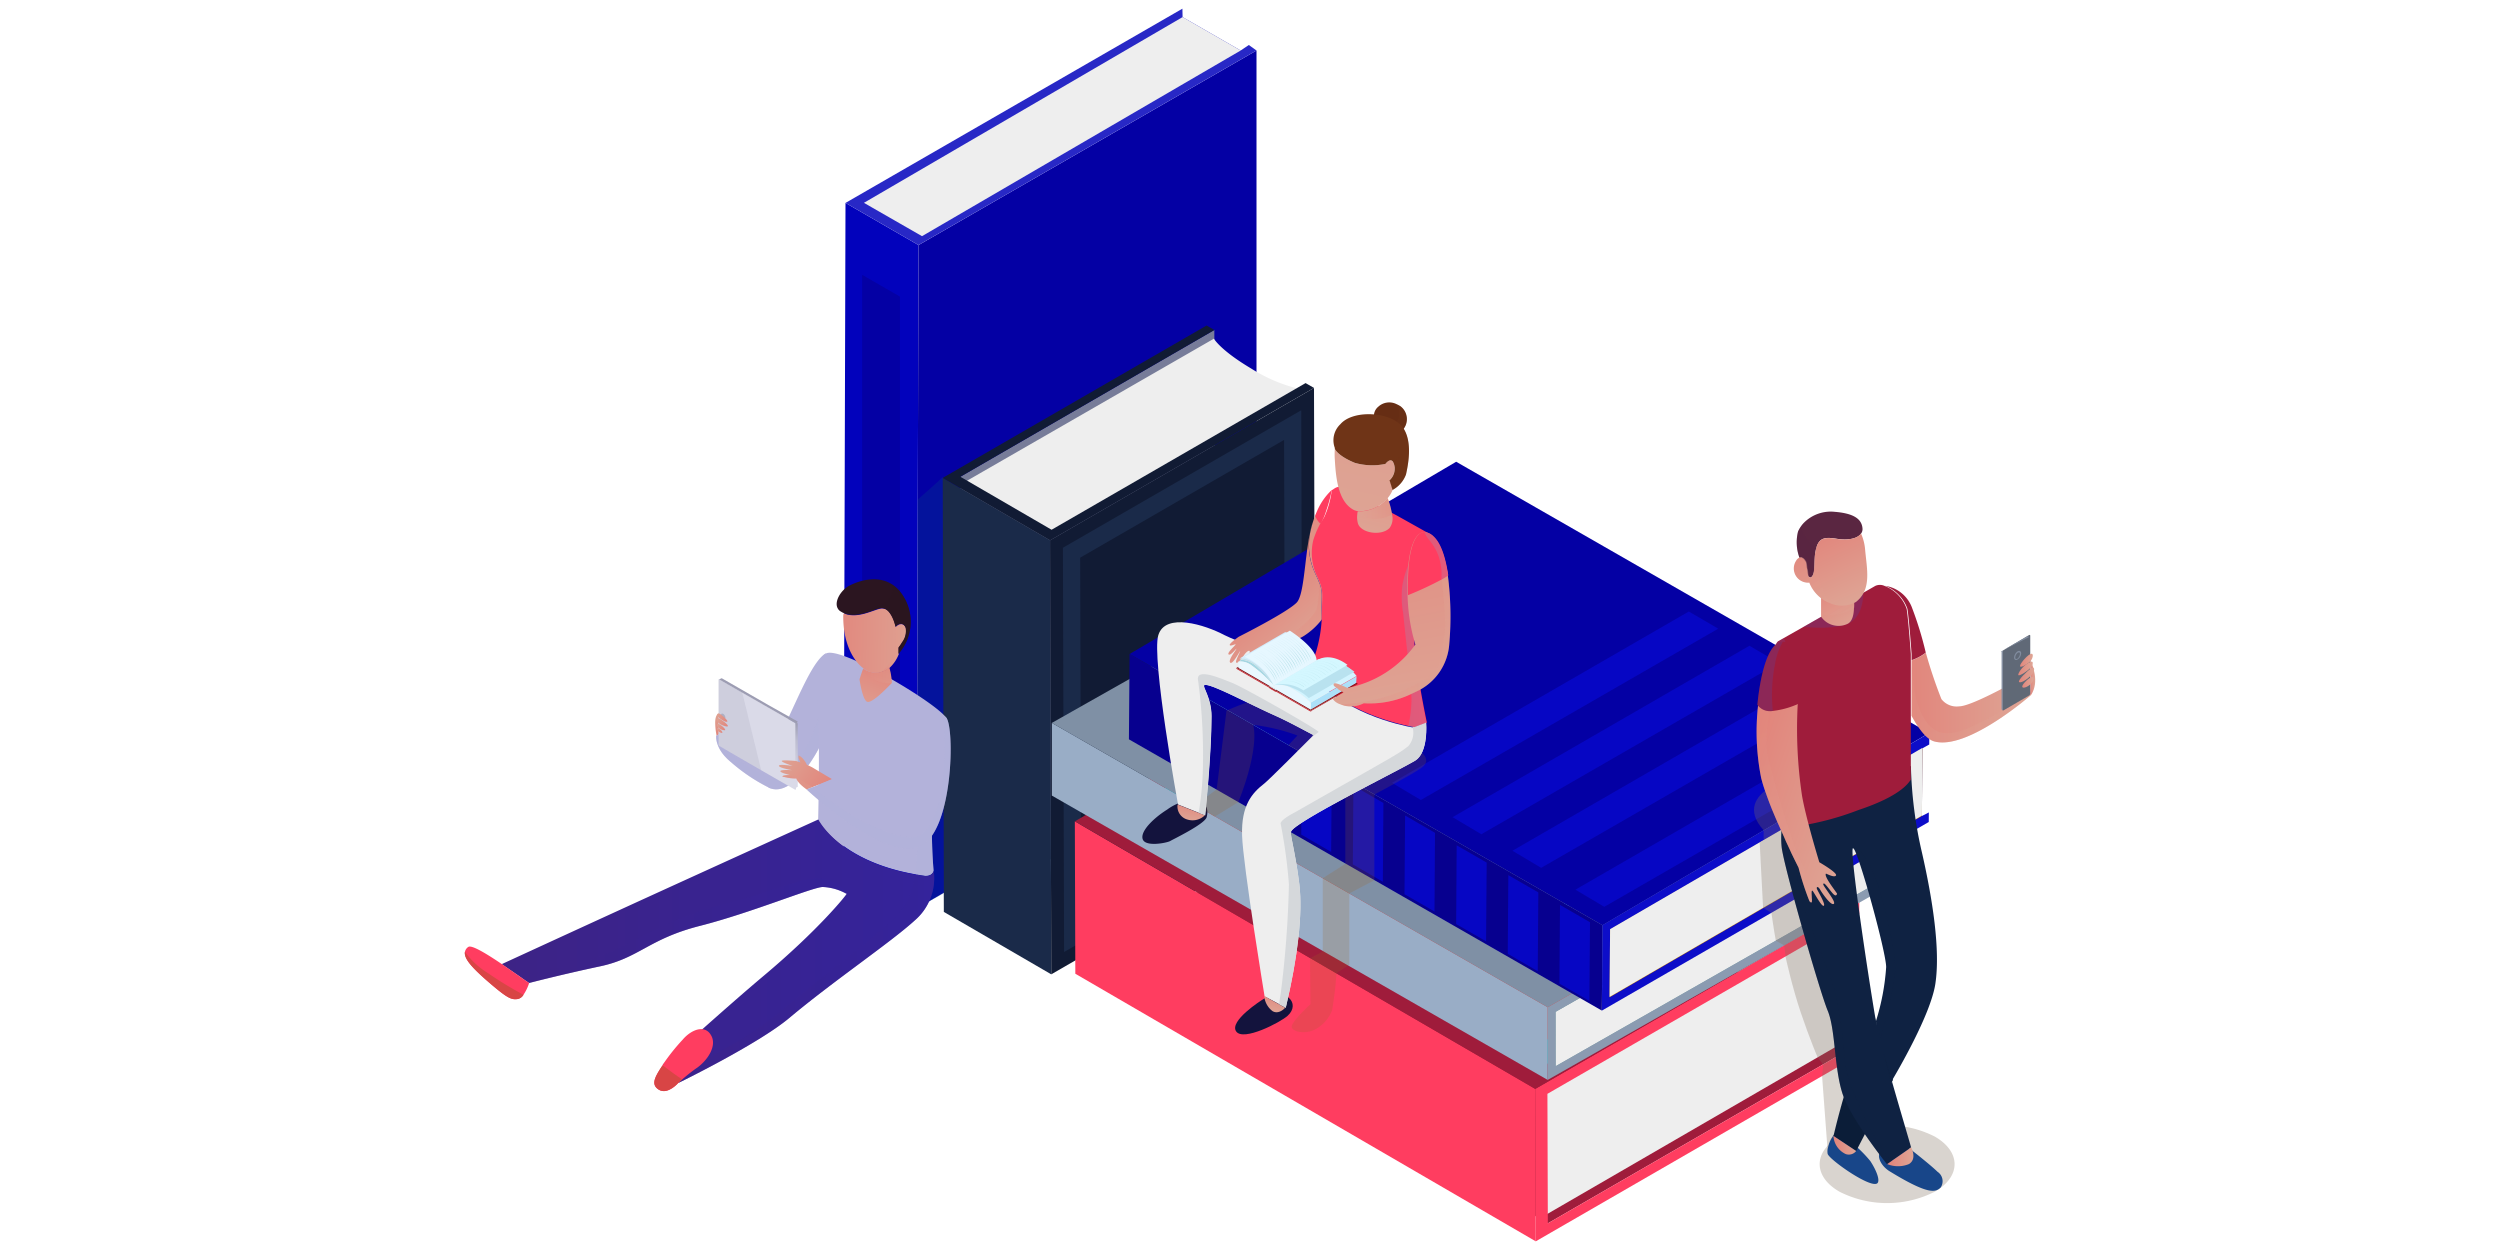 <svg xmlns="http://www.w3.org/2000/svg" xmlns:xlink="http://www.w3.org/1999/xlink" viewBox="0 0 300 150"><defs><style>.cls-1{isolation:isolate;}.cls-2{fill:#0202bc;}.cls-3{fill:#0400a4;}.cls-4{fill:#2828c6;}.cls-5{fill:#eee;}.cls-6{fill:#777c99;}.cls-7{fill:#1a2a49;}.cls-8{fill:#111b34;}.cls-9{fill:#7f7060;}.cls-104,.cls-9{opacity:0.3;}.cls-100,.cls-102,.cls-104,.cls-105,.cls-106,.cls-28,.cls-29,.cls-30,.cls-32,.cls-49,.cls-50,.cls-51,.cls-54,.cls-56,.cls-58,.cls-62,.cls-65,.cls-67,.cls-68,.cls-70,.cls-73,.cls-80,.cls-81,.cls-83,.cls-84,.cls-87,.cls-9,.cls-91,.cls-92,.cls-98{mix-blend-mode:multiply;}.cls-10{fill:#184689;}.cls-11{fill:#9f1c3b;}.cls-12{fill:#ff3d60;}.cls-13{fill:#0caaba;}.cls-14{fill:#d63c3c;}.cls-15{fill:#99adc6;}.cls-16{fill:#7f90a5;}.cls-17{fill:#8b9bb1;}.cls-18{fill:#114c63;}.cls-19{fill:#77d6e5;}.cls-20{fill:#07008f;}.cls-21{fill:#0d0dc9;}.cls-22{fill:#bc7800;}.cls-23{fill:#0606c4;}.cls-24{fill:#13133d;}.cls-25{fill:url(#linear-gradient);}.cls-26{fill:url(#linear-gradient-2);}.cls-27{fill:url(#linear-gradient-3);}.cls-28{opacity:0.5;}.cls-29{fill:#9b6524;}.cls-105,.cls-106,.cls-29,.cls-87,.cls-91{opacity:0.4;}.cls-30,.cls-51,.cls-84{opacity:0.2;}.cls-30{fill:url(#linear-gradient-4);}.cls-31{fill:url(#linear-gradient-5);}.cls-100,.cls-102,.cls-32,.cls-50,.cls-56,.cls-58,.cls-65,.cls-67,.cls-68,.cls-81,.cls-83,.cls-98{opacity:0.28;}.cls-32{fill:url(#linear-gradient-6);}.cls-33{fill:#ace0f9;}.cls-34{fill:#d2f4ff;}.cls-35{fill:#e6f7ff;}.cls-36{fill:#b9e2ef;}.cls-37{fill:#d4edfc;}.cls-38{fill:#d4f7ff;}.cls-39{fill:#a3d6e2;}.cls-40{fill:#e9f8ff;}.cls-41{fill:#c3e1ea;}.cls-42{fill:#7c1419;}.cls-43{fill:#b31d24;}.cls-44{fill:#c82029;}.cls-45{fill:#a8dae2;}.cls-46{fill:url(#linear-gradient-7);}.cls-47{fill:url(#linear-gradient-8);}.cls-48{fill:url(#linear-gradient-9);}.cls-49{fill:#d5d8db;}.cls-50{fill:url(#linear-gradient-10);}.cls-51{fill:url(#linear-gradient-11);}.cls-52{fill:url(#linear-gradient-12);}.cls-53{fill:#662d14;}.cls-54,.cls-57,.cls-58{fill:#6f3417;}.cls-54{opacity:0.27;}.cls-55{fill:url(#linear-gradient-13);}.cls-56{fill:url(#linear-gradient-14);}.cls-59{fill:#0b1d38;}.cls-60{fill:url(#linear-gradient-15);}.cls-61,.cls-70{fill:#0f2242;}.cls-62{fill:#735ab6;opacity:0.21;}.cls-63{fill:url(#linear-gradient-16);}.cls-64{fill:url(#linear-gradient-17);}.cls-65{fill:#5a479e;}.cls-66{fill:url(#linear-gradient-18);}.cls-67{fill:url(#linear-gradient-19);}.cls-68{fill:url(#linear-gradient-20);}.cls-69{fill:url(#linear-gradient-21);}.cls-70{opacity:0.22;}.cls-71,.cls-73{fill:#606977;}.cls-72{fill:#818c9f;}.cls-73,.cls-92{opacity:0.1;}.cls-74{fill:url(#linear-gradient-22);}.cls-75{fill:url(#linear-gradient-23);}.cls-76{fill:url(#linear-gradient-24);}.cls-77{fill:url(#linear-gradient-25);}.cls-78,.cls-80{fill:#5a2641;}.cls-79{fill:url(#linear-gradient-26);}.cls-80{opacity:0.25;}.cls-81{fill:url(#linear-gradient-27);}.cls-82{fill:url(#linear-gradient-28);}.cls-83{fill:url(#linear-gradient-29);}.cls-84{fill:#08637f;}.cls-85{fill:url(#linear-gradient-30);}.cls-86,.cls-87{fill:#b3b2da;}.cls-88{fill:url(#linear-gradient-31);}.cls-89{fill:#dadae8;}.cls-90{fill:url(#linear-gradient-32);}.cls-91{fill:#84849b;}.cls-92{fill:#61617a;}.cls-93{fill:url(#linear-gradient-33);}.cls-94{fill:url(#linear-gradient-34);}.cls-95{fill:url(#linear-gradient-35);}.cls-96{fill:url(#linear-gradient-36);}.cls-97{fill:url(#linear-gradient-37);}.cls-98{fill:url(#linear-gradient-38);}.cls-99{fill:url(#linear-gradient-39);}.cls-100{fill:url(#linear-gradient-40);}.cls-101{fill:url(#linear-gradient-41);}.cls-102{fill:url(#linear-gradient-42);}.cls-103,.cls-104{fill:#2b1520;}.cls-105{fill:url(#linear-gradient-43);}.cls-106{fill:url(#linear-gradient-44);}.cls-107{fill:#d84545;}</style><linearGradient id="linear-gradient" x1="12.22" y1="80.53" x2="17.59" y2="52.55" gradientTransform="translate(142)" gradientUnits="userSpaceOnUse"><stop offset="0.01" stop-color="#dea595"/><stop offset="0.99" stop-color="#e2837a"/></linearGradient><linearGradient id="linear-gradient-2" x1="26.93" y1="89.16" x2="14.08" y2="60.62" gradientTransform="translate(142)" gradientUnits="userSpaceOnUse"><stop offset="0.01" stop-color="#55cbe6"/><stop offset="0.99" stop-color="#78cbe6"/></linearGradient><linearGradient id="linear-gradient-3" x1="14.17" y1="80.89" x2="19.53" y2="52.93" xlink:href="#linear-gradient"/><linearGradient id="linear-gradient-4" x1="26.2" y1="77.15" x2="30.26" y2="77.15" xlink:href="#linear-gradient-2"/><linearGradient id="linear-gradient-5" x1="190.49" y1="77.49" x2="196.95" y2="70.15" gradientTransform="matrix(-1, 0, 0, 1, 347.86, 0)" xlink:href="#linear-gradient"/><linearGradient id="linear-gradient-6" x1="8.88" y1="73.71" x2="16.62" y2="73.71" xlink:href="#linear-gradient"/><linearGradient id="linear-gradient-7" x1="10.72" y1="121.6" x2="11.24" y2="118.92" xlink:href="#linear-gradient"/><linearGradient id="linear-gradient-8" x1="0.68" y1="98.59" x2="1.16" y2="96.06" xlink:href="#linear-gradient"/><linearGradient id="linear-gradient-9" x1="179.11" y1="86.28" x2="185.09" y2="55.07" gradientTransform="matrix(-1, 0, 0, 1, 347.86, 0)" xlink:href="#linear-gradient"/><linearGradient id="linear-gradient-10" x1="173.75" y1="76.46" x2="187.04" y2="76.46" gradientTransform="matrix(-1, 0, 0, 1, 347.86, 0)" xlink:href="#linear-gradient"/><linearGradient id="linear-gradient-11" x1="28.95" y1="66.72" x2="31.8" y2="66.72" xlink:href="#linear-gradient-2"/><linearGradient id="linear-gradient-12" x1="19.19" y1="66.76" x2="41.56" y2="-28.47" xlink:href="#linear-gradient"/><linearGradient id="linear-gradient-13" x1="22.34" y1="64.86" x2="26.28" y2="48.12" xlink:href="#linear-gradient"/><linearGradient id="linear-gradient-14" x1="20.89" y1="61.03" x2="25.06" y2="61.03" xlink:href="#linear-gradient"/><linearGradient id="linear-gradient-15" x1="104.12" y1="83.71" x2="119.98" y2="83.71" gradientTransform="matrix(-1, 0, 0, 1, 347.86, 0)" xlink:href="#linear-gradient"/><linearGradient id="linear-gradient-16" x1="118.25" y1="138.83" x2="121.41" y2="138.83" gradientTransform="matrix(-1, 0, 0, 1, 347.86, 0)" xlink:href="#linear-gradient"/><linearGradient id="linear-gradient-17" x1="125.12" y1="137.43" x2="127.84" y2="137.43" gradientTransform="matrix(-1, 0, 0, 1, 347.86, 0)" xlink:href="#linear-gradient"/><linearGradient id="linear-gradient-18" x1="125.77" y1="75.68" x2="129.37" y2="69.81" gradientTransform="matrix(-1, 0, 0, 1, 347.86, 0)" xlink:href="#linear-gradient"/><linearGradient id="linear-gradient-19" x1="126.5" y1="74.33" x2="129.1" y2="70.09" gradientTransform="matrix(-1, 0, 0, 1, 347.86, 0)" xlink:href="#linear-gradient"/><linearGradient id="linear-gradient-20" x1="108.54" y1="89.16" x2="117.46" y2="74.61" gradientTransform="matrix(-1, 0, 0, 1, 347.86, 0)" xlink:href="#linear-gradient"/><linearGradient id="linear-gradient-21" x1="103.64" y1="81.31" x2="104.33" y2="81.31" gradientTransform="matrix(-1, 0, 0, 1, 347.86, 0)" xlink:href="#linear-gradient"/><linearGradient id="linear-gradient-22" x1="103.92" y1="79.23" x2="105.62" y2="79.23" gradientTransform="matrix(-1, 0, 0, 1, 347.86, 0)" xlink:href="#linear-gradient"/><linearGradient id="linear-gradient-23" x1="103.93" y1="80.23" x2="105.85" y2="80.23" gradientTransform="matrix(-1, 0, 0, 1, 347.86, 0)" xlink:href="#linear-gradient"/><linearGradient id="linear-gradient-24" x1="103.76" y1="81" x2="105.78" y2="81" gradientTransform="matrix(-1, 0, 0, 1, 347.86, 0)" xlink:href="#linear-gradient"/><linearGradient id="linear-gradient-25" x1="103.87" y1="81.88" x2="105.32" y2="81.88" gradientTransform="matrix(-1, 0, 0, 1, 347.86, 0)" xlink:href="#linear-gradient"/><linearGradient id="linear-gradient-26" x1="132.31" y1="61.83" x2="135.43" y2="51.9" gradientTransform="matrix(-0.99, 0.13, 0.13, 0.99, 345.4, -5.78)" xlink:href="#linear-gradient"/><linearGradient id="linear-gradient-27" x1="133.74" y1="61.24" x2="138.78" y2="53.02" gradientTransform="matrix(-0.99, 0.13, 0.13, 0.99, 345.4, -5.78)" xlink:href="#linear-gradient"/><linearGradient id="linear-gradient-28" x1="109.48" y1="122.12" x2="125.64" y2="122.12" gradientTransform="matrix(-0.95, -0.31, -0.31, 0.95, 365.39, 16.72)" xlink:href="#linear-gradient"/><linearGradient id="linear-gradient-29" x1="110.3" y1="137.53" x2="129.73" y2="105.85" gradientTransform="matrix(-0.95, -0.31, -0.31, 0.95, 365.39, 16.72)" xlink:href="#linear-gradient"/><linearGradient id="linear-gradient-30" x1="262.51" y1="86.43" x2="261" y2="87.49" gradientTransform="matrix(-1, 0, 0, 1, 347.86, 0)" xlink:href="#linear-gradient"/><linearGradient id="linear-gradient-31" x1="235.79" y1="114.1" x2="287.66" y2="114.1" gradientTransform="matrix(-1, 0, 0, 1, 347.86, 0)" gradientUnits="userSpaceOnUse"><stop offset="0" stop-color="#34239b"/><stop offset="0.99" stop-color="#3d2386"/></linearGradient><linearGradient id="linear-gradient-32" x1="325.12" y1="-51.8" x2="332.3" y2="-51.8" gradientTransform="matrix(0.5, -0.87, -0.87, -0.5, -118.16, 346.79)" gradientUnits="userSpaceOnUse"><stop offset="0" stop-color="#dadae8"/><stop offset="0.54" stop-color="#bdbdd1"/><stop offset="1" stop-color="#84849b"/></linearGradient><linearGradient id="linear-gradient-33" x1="261.97" y1="85.61" x2="260.46" y2="86.66" gradientTransform="matrix(-1, 0, 0, 1, 347.86, 0)" xlink:href="#linear-gradient"/><linearGradient id="linear-gradient-34" x1="262.01" y1="86.19" x2="260.43" y2="87.3" gradientTransform="matrix(-1, 0, 0, 1, 347.86, 0)" xlink:href="#linear-gradient"/><linearGradient id="linear-gradient-35" x1="261.96" y1="86.87" x2="260.77" y2="87.71" gradientTransform="matrix(-1, 0, 0, 1, 347.86, 0)" xlink:href="#linear-gradient"/><linearGradient id="linear-gradient-36" x1="261.93" y1="87.38" x2="261.1" y2="87.96" gradientTransform="matrix(-1, 0, 0, 1, 347.86, 0)" xlink:href="#linear-gradient"/><linearGradient id="linear-gradient-37" x1="254.58" y1="90.77" x2="248.35" y2="95.13" gradientTransform="matrix(-1, 0, 0, 1, 347.86, 0)" xlink:href="#linear-gradient"/><linearGradient id="linear-gradient-38" x1="250.33" y1="93.93" x2="253.94" y2="93.93" gradientTransform="matrix(-1, 0, 0, 1, 347.86, 0)" xlink:href="#linear-gradient"/><linearGradient id="linear-gradient-39" x1="235.63" y1="75.58" x2="247.75" y2="75.58" gradientTransform="matrix(-1, -0.03, -0.03, 1, 348.85, 8.47)" xlink:href="#linear-gradient"/><linearGradient id="linear-gradient-40" x1="238.03" y1="75.71" x2="240.74" y2="75.71" gradientTransform="matrix(-1, -0.03, -0.03, 1, 348.85, 8.47)" xlink:href="#linear-gradient"/><linearGradient id="linear-gradient-41" x1="242.95" y1="85.54" x2="240.68" y2="77.88" gradientTransform="matrix(-1, -0.03, -0.03, 1, 348.85, 8.47)" xlink:href="#linear-gradient"/><linearGradient id="linear-gradient-42" x1="239.47" y1="79.72" x2="243.06" y2="79.72" gradientTransform="matrix(-1, -0.03, -0.03, 1, 348.85, 8.47)" xlink:href="#linear-gradient"/><linearGradient id="linear-gradient-43" x1="235.79" y1="117.2" x2="267.27" y2="117.2" xlink:href="#linear-gradient-31"/><linearGradient id="linear-gradient-44" x1="246.3" y1="111.68" x2="285.3" y2="111.68" xlink:href="#linear-gradient-31"/></defs><title>basic-building</title><g class="cls-1"><g id="Layer_1" data-name="Layer 1"><g class="cls-1"><polygon class="cls-2" points="101.46 24.35 101.23 103.96 110 109.02 110.22 29.41 101.46 24.35"/><polygon class="cls-3" points="110 109.02 150.78 85.39 150.78 6.06 110.22 29.41 110 109.02"/><polygon class="cls-4" points="110.22 29.41 150.78 6.06 149.86 5.4 148.88 6.06 141.91 2.05 141.89 1.04 101.46 24.35 110.22 29.41"/><polygon class="cls-5" points="103.67 24.34 110.64 28.34 148.88 6.06 141.91 2.05 103.67 24.34"/></g><polygon class="cls-3" points="103.46 100.74 107.99 103.35 107.99 35.59 103.46 32.98 103.46 100.74"/><polygon class="cls-6" points="115.24 57.21 115.38 109.28 145.88 91.68 145.72 39.6 115.24 57.21"/><polygon class="cls-7" points="113.12 57.35 113.26 109.43 126.15 116.92 126.01 64.84 113.12 57.35"/><g class="cls-1"><path class="cls-5" d="M145.67,40.64l-29.72,17.1,10.47,6.08,29.7-17.1a19.12,19.12,0,0,1-6-2.51C146.41,42,145.67,40.64,145.67,40.64Z"/></g><polygon class="cls-8" points="157.68 46.55 156.67 45.97 126.19 63.57 115.24 57.21 145.72 39.6 144.79 39.06 113.12 57.35 126.01 64.84 157.68 46.55"/><polygon class="cls-8" points="126.01 64.84 126.15 116.92 157.83 98.63 157.68 46.55 126.01 64.84"/><polygon class="cls-7" points="127.69 114.24 156.28 97.74 156.15 49.23 127.55 65.73 127.69 114.24"/><polygon class="cls-8" points="129.74 110.68 154.22 96.55 154.09 52.79 129.62 66.92 129.74 110.68"/><path class="cls-9" d="M220.73,136.39c-3.16,1.83-3.16,4.79,0,6.61a12.64,12.64,0,0,0,11.45,0c3.16-1.82,3.16-4.78,0-6.61A12.66,12.66,0,0,0,220.73,136.39Z"/><path class="cls-10" d="M219.32,138.47c.24.73,5.36,4.32,6,3.48.27-.37-.13-1.47-.88-2.62a14.9,14.9,0,0,0-4.07-3.46,3.29,3.29,0,0,0-1,1.78A1.68,1.68,0,0,0,219.32,138.47Z"/><path class="cls-10" d="M226.88,140.63c4.55,2.78,5.4,2.45,6,1.87a1.35,1.35,0,0,0-.37-1.88c-.86-.84-3-2.51-3-2.51-1.82-1.46-3-.79-3.66-.17l-.16.17C225.12,138.77,225.76,140,226.88,140.63Z"/><polygon class="cls-11" points="185.74 146.8 130.49 114.69 167.9 93.09 223.15 125.2 185.74 146.8"/><polygon class="cls-12" points="184.29 148.96 129.04 116.85 128.98 98.56 184.23 130.67 184.29 148.96"/><g class="cls-1"><path class="cls-5" d="M222,124.63l-36.4,21.09,0-14.85L222,109.78a23.55,23.55,0,0,0-1,7.94C221,123,222,124.63,222,124.63Z"/></g><polygon class="cls-12" points="223.11 108.23 223.11 109.67 185.69 131.26 185.74 146.8 223.15 125.2 223.16 126.52 184.29 148.96 184.23 130.67 223.11 108.23"/><polygon class="cls-11" points="184.23 130.67 128.98 98.56 167.85 76.12 223.11 108.23 184.23 130.67"/><polygon class="cls-13" points="132.77 98.57 167.85 78.31 219.32 108.22 184.24 128.48 132.77 98.57"/><polygon class="cls-14" points="137.81 98.57 167.85 81.23 214.28 108.22 184.24 125.56 137.81 98.57"/><g class="cls-1"><polygon class="cls-15" points="185.72 129.59 126.22 95.47 126.22 86.75 185.72 120.87 185.72 129.59"/><polygon class="cls-16" points="126.22 86.75 168.23 62.99 227.42 97.17 185.72 120.87 126.22 86.75"/><polygon class="cls-17" points="185.72 120.87 227.42 97.15 227.42 98.17 226.44 98.75 226.45 105.27 227.42 104.79 227.42 105.87 185.72 129.59 185.72 120.87"/><polygon class="cls-18" points="186.68 127.94 186.68 126.44 186.67 121.42 226.44 98.75 226.45 105.27 186.68 127.94"/><polygon class="cls-5" points="186.68 127.94 186.67 121.42 226.44 98.75 226.45 105.27 186.68 127.94"/></g><polygon class="cls-18" points="227.42 104.79 226.45 104.19 226.45 105.27 227.42 104.79"/><polygon class="cls-19" points="136.66 88.56 146.5 94.32 179.64 75.15 169.58 69.33 136.66 88.56"/><path class="cls-19" d="M186,109.94a.29.29,0,0,1-.14,0L155.83,92.45a.28.28,0,0,1,0-.48l20.23-11.7a.29.29,0,0,1,.28,0l30,17.44a.28.28,0,0,1,0,.49L186.18,109.9A.29.29,0,0,1,186,109.94ZM156.53,92.21,186,109.33,205.62,98,176.2,80.84Z"/><g class="cls-1"><polygon class="cls-20" points="192.22 121.27 135.47 88.72 135.55 78.48 192.3 111.03 192.22 121.27"/><polygon class="cls-3" points="135.55 78.48 174.74 55.41 231.49 87.96 192.3 111.03 135.55 78.48"/><polygon class="cls-21" points="192.23 121.27 192.29 111.02 231.52 87.95 231.51 89.34 230.68 89.8 230.63 97.92 231.46 97.49 231.45 98.64 192.23 121.27"/><polygon class="cls-22" points="193.15 119.68 193.16 117.98 193.21 111.55 230.68 89.8 230.63 97.92 193.15 119.68"/><polygon class="cls-5" points="193.15 119.63 193.21 111.5 230.68 89.75 230.63 97.87 193.15 119.63"/></g><polygon class="cls-23" points="187.13 118.04 187.2 108.59 190.8 110.67 190.73 120.12 187.13 118.04"/><polygon class="cls-23" points="180.93 114.46 181 105.02 184.6 107.09 184.53 116.54 180.93 114.46"/><polygon class="cls-23" points="174.74 110.89 174.8 101.44 178.4 103.51 178.33 112.96 174.74 110.89"/><polygon class="cls-23" points="168.54 107.31 168.61 97.86 172.2 99.94 172.14 109.38 168.54 107.31"/><polygon class="cls-23" points="162.34 103.73 162.41 94.28 166.01 96.36 165.94 105.81 162.34 103.73"/><polygon class="cls-23" points="156.15 100.15 156.21 90.7 159.81 92.78 159.74 102.23 156.15 100.15"/><polygon class="cls-23" points="167.04 93.94 170.5 96 206.19 75.44 202.66 73.38 167.04 93.94"/><polygon class="cls-23" points="174.31 98.06 177.76 100.11 213.45 79.55 209.93 77.49 174.31 98.06"/><polygon class="cls-23" points="181.49 102.09 184.94 104.14 220.64 83.58 217.11 81.52 181.49 102.09"/><polygon class="cls-23" points="189.05 106.76 192.51 108.82 228.2 88.26 224.67 86.2 189.05 106.76"/><path class="cls-9" d="M212.16,94.63c-1.3.88-2.75,2.55-.52,5l0,1.18-.48.28.41,7.85,1,.6s.28,2,.53,3.35l1,.55.17,1.4s.78,3.6,1.85,6.75,2,5.31,2,5.31l.67.84-.14,1.41.67,9s-.18-.69.75-1.81l.94-3.71,1.06-1.94-1.37-8.1-3.7-15.4-3-9.89Z"/><path class="cls-24" d="M151.71,119.83c-.43.24-4.23,2.7-3.37,3.94s5.31-1.1,6.17-1.87C156.16,120.41,154.26,118.39,151.71,119.83Z"/><path class="cls-24" d="M144.8,98.06c-.22.82-4,2.64-4.37,2.86s-3,.76-3.31-.23,1.44-2.61,2.94-3.54a6.05,6.05,0,0,1,3.3-1.18C143.82,96.1,145.24,96.35,144.8,98.06Z"/><path class="cls-25" d="M158,61.52a7.11,7.11,0,0,0-.45,1.16,9.82,9.82,0,0,1,.46-1.15Z"/><path class="cls-26" d="M157.16,64.19a15.42,15.42,0,0,1,.37-1.51A9,9,0,0,0,157.16,64.19Z"/><path class="cls-27" d="M158,61.53a9.82,9.82,0,0,0-.46,1.15,15.42,15.42,0,0,0-.37,1.51,8,8,0,0,0,.65,4.6c1,2.17.83,1.77.73,5.28,0,.12,0,.24,0,.37a9.86,9.86,0,0,0,2.06-5.24C160.93,65.54,158.07,61.65,158,61.53Z"/><g class="cls-28"><path class="cls-29" d="M150.38,87l-2.21-1.26-1-.44s5.67-2.8,10.62-2.13,12.56,6.91,12.56,6.91c.64.52,1.32,1.3.15,2.11s-5.59,3.16-5.59,3.16l-10.31-5.92,1.1-1.17A23,23,0,0,0,150.52,87Z"/><path class="cls-29" d="M157.26,120.5,157.2,115l1.53-.81v-8.81l2.71-1.72V93.39l3.48,1.95v10.29l-3,1.58v8.55l-1.54,1a43.91,43.91,0,0,1-.53,4.49,4.41,4.41,0,0,1-1.58,2c-1.31,1-3.18.61-3.27,0S157.26,120.5,157.26,120.5Z"/><path class="cls-29" d="M146,94.72l1.18-9.44L150.38,87s.89,2.44-1.78,9.26L145.76,98l-2.26-1.41Z"/></g><path class="cls-12" d="M172.26,69.79a5.84,5.84,0,0,0,.54-2.4,5.38,5.38,0,0,0-.95-3.16l-4.27-2.39s-6.13-3.23-6.37-3.4a1.33,1.33,0,0,0-1.11.2h0l0,0-.29.19a10.6,10.6,0,0,1-.91,3.24,10.36,10.36,0,0,0-1.31,2.77,6.57,6.57,0,0,0,.28,3.92c1,2.17.83,1.77.73,5.28,0,.12,0,.24,0,.37a16.68,16.68,0,0,1-1.47,5.93l.13.18c3.18,4.49,9.63,6.16,11.8,6.61.46.1.73.14.73.14l1.21-.46.23-.09s-2.12-9.89-1.36-11.93C170.31,73.44,171.54,71.56,172.26,69.79Z"/><path class="cls-30" d="M171.17,86.74l-.23.09-1.21.46s-.27,0-.73-.14a16.27,16.27,0,0,0,.38-3.14c0-1.47-.68-7.24-1-10.42a11.32,11.32,0,0,1-.09-3.37c.15-.85.69-3.12,1.48-3.23.6-.09,1.52,1,2.48,2.8-.72,1.76-1.94,3.65-2.45,5C169.05,76.85,171.17,86.74,171.17,86.74Z"/><path class="cls-5" d="M169.83,91.27c-1.6,1-14.72,7.46-14.91,8.55-.09.58.49,2.21,1,6.29.42,3.55-.19,8.73-1.63,14.82l-.79-.43-1.75-.94s-2.59-15.71-2.7-19.31,1.18-5.08,2.68-6.24c.56-.44,4.65-4.55,5.67-5.57l.23-.22s-3-1.62-4.2-2.16c-3.5-1.54-8.27-4.16-8.9-3.84-.28.14.85,1.49.86,3.71,0,4.63-.76,11.91-.76,11.91l-.76-.3-2.51-1s-3.21-17.59-2.36-20.33,5.61-1.23,7.93,0c.94.49,9.49,4,9.49,4l.83.38c3.48,4.91,10.85,6.45,12.29,6.71l.24,0,1.21-.46.16-.09S171.44,90.27,169.83,91.27Z"/><path class="cls-31" d="M148.27,77.34c.06-.13-.61.26-.7.07s1.08-1,1.08-1h0s5.78-2.9,6.95-4.1c.88-.9.94-5,1.55-8.14a8,8,0,0,0,.65,4.59c.18.4.33.71.44,1,.5,1.18.37,1.44.29,4.31,0,.12,0,.24,0,.37a8.32,8.32,0,0,1-2.12,1.9c-1.75,1.05-5.26,1.33-5.26,1.33a7.88,7.88,0,0,0-.67.9c-.2.35-.42.48-.52.43-.26-.12.08-.7,0-.86s-.44.11-.71.53-.68.94-.89.85.46-1.26.46-1.37-.89,1.65-1.19,1.37.64-1.42.73-1.64-.63.82-.91.66S148.21,77.48,148.27,77.34Z"/><path class="cls-32" d="M158.54,74.07c0,.12,0,.24,0,.37a8.32,8.32,0,0,1-2.12,1.9c-1.75,1.05-5.26,1.33-5.26,1.33l-.27-.13c5-1.08,6.73-3.73,7.1-4.43a12.54,12.54,0,0,0,.27-3.34C158.75,70.94,158.62,71.2,158.54,74.07Z"/><g class="cls-1"><polygon class="cls-33" points="157.27 84.33 157.27 85.16 162.74 81.97 162.79 81.16 157.27 84.33"/></g><path class="cls-34" d="M154.59,82.39a2.73,2.73,0,0,0-.63-.19,2.12,2.12,0,0,0-1.13,0l5.34-3.08a6.84,6.84,0,0,1,2.78.48,5.51,5.51,0,0,1,1.84,1.52l-5.52,3.17A10.23,10.23,0,0,0,154.59,82.39Z"/><path class="cls-35" d="M152.87,82.61l0-.37a2.58,2.58,0,0,1,1.13,0,2.73,2.73,0,0,1,.63.19,10.23,10.23,0,0,1,2.68,1.94v.83Z"/><path class="cls-36" d="M162.53,80.61a13.34,13.34,0,0,0-2.16-1.36,2.94,2.94,0,0,0-2.2-.09l-5.34,3.08a3.55,3.55,0,0,1,2.29.32,5.71,5.71,0,0,1,1.94,1.21Z"/><path class="cls-37" d="M152.83,82.24a10.37,10.37,0,0,0-2.25-2.51,2.9,2.9,0,0,0-1.84-.71l5.49-3.17A5.36,5.36,0,0,1,156.18,77,20.19,20.19,0,0,1,158,79.26Z"/><path class="cls-38" d="M156.41,82.85l5.29-3.06s-1.79-1.52-3.52-.64l-5.36,3.09A4.43,4.43,0,0,1,156.41,82.85Z"/><path class="cls-39" d="M148.6,79.39l.4-.23a3.35,3.35,0,0,1,2,1,11.28,11.28,0,0,1,1.86,2.09,17.37,17.37,0,0,0-2.69-2.42A2.22,2.22,0,0,0,148.6,79.39Z"/><path class="cls-40" d="M148.6,80.15v-.76a2.22,2.22,0,0,1,1.54.43,17.37,17.37,0,0,1,2.69,2.42l0,.37Z"/><path class="cls-41" d="M151,80.15a3.35,3.35,0,0,0-2-1h-.25l.2-.11s.76-.18,2.15,1a7.28,7.28,0,0,1,1.35,1.48,5.43,5.43,0,0,1,.39.72A11.28,11.28,0,0,0,151,80.15Z"/><path class="cls-35" d="M152.44,81.52a6.67,6.67,0,0,0-3.1-2.7l5.44-3.14s3.19,2,3.21,3.58l-5.16,3A3.55,3.55,0,0,0,152.44,81.52Z"/><path class="cls-35" d="M152.44,81.52a3.55,3.55,0,0,1,.39.72A5.43,5.43,0,0,0,152.44,81.52Z"/><g class="cls-1"><polygon class="cls-42" points="157.27 85.28 157.38 85.22 148.48 80.08 148.37 80.15 157.27 85.28"/><polygon class="cls-43" points="157.27 85.28 157.27 85.39 157.38 85.33 157.38 85.22 157.27 85.28"/><polygon class="cls-44" points="148.37 80.15 148.37 80.26 157.27 85.39 157.27 85.28 148.37 80.15"/></g><polygon class="cls-42" points="157.38 85.22 157.38 85.22 162.91 82.03 162.75 81.93 162.74 81.97 157.27 85.16 157.38 85.22"/><path class="cls-43" d="M157.35,85.24,162.91,82v.1l-.75.44-4.79,2.76Z"/><polygon class="cls-42" points="148.45 80.1 148.6 80.02 148.6 80.16 148.45 80.1"/><polygon class="cls-40" points="152.33 82.28 152.34 82.38 153.11 82.83 153.13 82.73 152.33 82.28"/><polygon class="cls-42" points="152.34 82.44 152.34 82.5 153.1 82.94 153.11 82.88 152.34 82.44"/><polygon class="cls-44" points="152.35 82.54 152.35 82.61 153.11 83.05 153.12 82.99 152.35 82.54"/><path class="cls-45" d="M152.79,81.06a6,6,0,0,0-1.38-1.59,5.84,5.84,0,0,0-1.3-.84h0a6.2,6.2,0,0,1,3,3.17h0A4.06,4.06,0,0,0,152.79,81.06Z"/><path class="cls-45" d="M153,80.93a6,6,0,0,0-1.38-1.59,5.85,5.85,0,0,0-1.3-.84h0a6.23,6.23,0,0,1,3,3.17h0A4.32,4.32,0,0,0,153,80.93Z"/><path class="cls-45" d="M153.27,80.78a6,6,0,0,0-1.38-1.59,5.81,5.81,0,0,0-1.3-.84h0a6.19,6.19,0,0,1,3,3.17h0A4.2,4.2,0,0,0,153.27,80.78Z"/><path class="cls-45" d="M153.52,80.63A6,6,0,0,0,152.13,79a5.68,5.68,0,0,0-1.3-.84h0a6.2,6.2,0,0,1,3,3.17h0A4.07,4.07,0,0,0,153.52,80.63Z"/><path class="cls-45" d="M153.77,80.48a6.66,6.66,0,0,0-2.68-2.43h0a6.22,6.22,0,0,1,3,3.17h0s0,0,0,0A4.17,4.17,0,0,0,153.77,80.48Z"/><path class="cls-45" d="M154,80.33a6.58,6.58,0,0,0-2.68-2.43h0a6.23,6.23,0,0,1,3,3.17h0A3.87,3.87,0,0,0,154,80.33Z"/><path class="cls-45" d="M154.27,80.18a6,6,0,0,0-1.38-1.59,5.72,5.72,0,0,0-1.3-.84h0a6.21,6.21,0,0,1,3,3.17h0s0,0,0,0A3.86,3.86,0,0,0,154.27,80.18Z"/><path class="cls-45" d="M154.53,80a6,6,0,0,0-1.38-1.59,5.87,5.87,0,0,0-1.3-.84h0s0,0,0,0a6.23,6.23,0,0,1,3,3.17h0A4.46,4.46,0,0,0,154.53,80Z"/><path class="cls-45" d="M154.78,79.87a6.06,6.06,0,0,0-1.39-1.59,5.84,5.84,0,0,0-1.3-.84h0s0,0,0,0a6.24,6.24,0,0,1,3,3.17h0a0,0,0,0,0,0,0A4.26,4.26,0,0,0,154.78,79.87Z"/><path class="cls-45" d="M155,79.72a6,6,0,0,0-1.39-1.59,5.59,5.59,0,0,0-1.3-.84h0a6.24,6.24,0,0,1,3,3.17h0A4.17,4.17,0,0,0,155,79.72Z"/><path class="cls-45" d="M155.29,79.57A6.17,6.17,0,0,0,153.9,78a5.72,5.72,0,0,0-1.3-.84h0a0,0,0,0,0,0,0,6.18,6.18,0,0,1,3,3.17h0A4.33,4.33,0,0,0,155.29,79.57Z"/><path class="cls-45" d="M155.54,79.42a6.06,6.06,0,0,0-1.38-1.59,5.67,5.67,0,0,0-1.3-.84h0a6.22,6.22,0,0,1,3,3.17h0A4.32,4.32,0,0,0,155.54,79.42Z"/><path class="cls-45" d="M155.79,79.27a5.94,5.94,0,0,0-1.38-1.59,5.64,5.64,0,0,0-1.3-.84h0a6.21,6.21,0,0,1,3,3.18h0A4,4,0,0,0,155.79,79.27Z"/><path class="cls-45" d="M156,79.12a6.05,6.05,0,0,0-1.38-1.58,6,6,0,0,0-1.3-.84h0a6.22,6.22,0,0,1,3,3.18h0A4.23,4.23,0,0,0,156,79.12Z"/><path class="cls-45" d="M156.29,79a6,6,0,0,0-1.38-1.58,5.8,5.8,0,0,0-1.3-.84h0a6.25,6.25,0,0,1,3,3.17h0a0,0,0,0,0,0,0A4.05,4.05,0,0,0,156.29,79Z"/><path class="cls-45" d="M156.55,78.82a6,6,0,0,0-1.38-1.59,5.64,5.64,0,0,0-1.3-.84h0s0,0,0,0a6.22,6.22,0,0,1,3,3.17h0A4.41,4.41,0,0,0,156.55,78.82Z"/><path class="cls-45" d="M156.8,78.67a6,6,0,0,0-1.38-1.59,5.69,5.69,0,0,0-1.3-.84h0a6.21,6.21,0,0,1,3,3.17h0A3.84,3.84,0,0,0,156.8,78.67Z"/><path class="cls-45" d="M157.05,78.52a6,6,0,0,0-1.38-1.59,5.66,5.66,0,0,0-1.3-.84h0a0,0,0,0,0,0,0,6.21,6.21,0,0,1,3,3.17h0A3.82,3.82,0,0,0,157.05,78.52Z"/><path class="cls-45" d="M156.46,82.44h0a3.23,3.23,0,0,0-2-.72,4.7,4.7,0,0,0-.77,0l0,0a4.66,4.66,0,0,1,.81,0,3.2,3.2,0,0,1,2,.71Z"/><path class="cls-45" d="M156.73,82.31h0a2.89,2.89,0,0,0-1.92-.8,4,4,0,0,0-.75,0l0,0a4.05,4.05,0,0,1,.79,0,2.89,2.89,0,0,1,1.9.8Z"/><path class="cls-45" d="M157.07,82.12h0a2.87,2.87,0,0,0-1.92-.8,4,4,0,0,0-.75,0l0,0a4.61,4.61,0,0,1,.79,0,2.89,2.89,0,0,1,1.9.8Z"/><path class="cls-45" d="M157.4,81.93h0a2.9,2.9,0,0,0-1.92-.8,4.07,4.07,0,0,0-.76,0l0,0a3.79,3.79,0,0,1,.79,0,2.86,2.86,0,0,1,1.9.8Z"/><path class="cls-45" d="M157.74,81.74s0,0,0,0h0a2.92,2.92,0,0,0-1.92-.81,4.43,4.43,0,0,0-.75,0l0,0a4.48,4.48,0,0,1,.79,0,2.89,2.89,0,0,1,1.9.8Z"/><path class="cls-45" d="M158.07,81.54h0a2.88,2.88,0,0,0-1.92-.8,4,4,0,0,0-.75,0l0,0a4.48,4.48,0,0,1,.79,0,2.86,2.86,0,0,1,1.9.8Z"/><path class="cls-45" d="M158.4,81.35h0a2.9,2.9,0,0,0-1.92-.8,4.07,4.07,0,0,0-.75,0l0,0a4.31,4.31,0,0,1,.79,0,2.89,2.89,0,0,1,1.91.8Z"/><path class="cls-45" d="M158.74,81.16h0a2.92,2.92,0,0,0-1.92-.8,4.54,4.54,0,0,0-.76,0l0,0a4.18,4.18,0,0,1,.79,0,2.86,2.86,0,0,1,1.9.8Z"/><path class="cls-45" d="M159.07,81h0a2.88,2.88,0,0,0-1.92-.81,4,4,0,0,0-.76,0l0,0a4.47,4.47,0,0,1,.8,0,2.9,2.9,0,0,1,1.9.8Z"/><path class="cls-45" d="M159.41,80.77h0a2.88,2.88,0,0,0-1.92-.8,4,4,0,0,0-.75,0l0,0a4.08,4.08,0,0,1,.79,0,2.83,2.83,0,0,1,1.9.8Z"/><path class="cls-45" d="M159.74,80.57h0a2.9,2.9,0,0,0-1.92-.8,4.19,4.19,0,0,0-.75,0l0,0a4.13,4.13,0,0,1,.79,0,2.92,2.92,0,0,1,1.91.79Z"/><path class="cls-45" d="M160.08,80.38h0a2.91,2.91,0,0,0-1.92-.8,4.36,4.36,0,0,0-.76,0l0,0a4,4,0,0,1,.79,0,2.87,2.87,0,0,1,1.91.8Z"/><path class="cls-45" d="M160.41,80.19h0a2.89,2.89,0,0,0-1.92-.8,4.23,4.23,0,0,0-.75,0l0,0a4.18,4.18,0,0,1,.79,0,2.87,2.87,0,0,1,1.91.79Z"/><path class="cls-45" d="M160.73,80h0a2.89,2.89,0,0,0-1.92-.8,4.41,4.41,0,0,0-.72,0l0,0a4.37,4.37,0,0,1,.75,0,2.87,2.87,0,0,1,1.9.8Z"/><path class="cls-46" d="M151.71,119.52a2.52,2.52,0,0,0,1,1.82c.78.45,1.51-.41,1.51-.41Z"/><path class="cls-47" d="M141.31,96.54a1.63,1.63,0,0,0,1.19,1.81,2.11,2.11,0,0,0,2.08-.51Z"/><path class="cls-48" d="M159.92,83.86a1.72,1.72,0,0,0,.9.65,5.1,5.1,0,0,0,.53.18,3.45,3.45,0,0,0,2.3-.3,11.52,11.52,0,0,0,5.79-1.16l.47-.22a6.78,6.78,0,0,0,4-5.72,38,38,0,0,0-.17-8.22h0c0-.32-.1-.63-.15-.93-.34-1.73-.89-3.21-1.79-3.89-2-1.52-3,1.93-2.89,6.25,0,.33,0,.64,0,1a22.52,22.52,0,0,0,.93,5.85,13.07,13.07,0,0,1-8.15,5.2c-.59-.26-1.52-.73-1.64-.49s.23.41.55.63h-.07l.7.41h0Z"/><path class="cls-49" d="M158.23,87.84a5.2,5.2,0,0,1-.86.59l.23-.22s-3-1.62-4.2-2.16c-3.5-1.54-8.27-4.16-8.9-3.84-.28.14.85,1.49.86,3.71,0,4.63-.76,11.91-.76,11.91l-.76-.3a37.56,37.56,0,0,0,.52-6.24,66.64,66.64,0,0,0-.58-9.57c-.4-1.7,2.7-.31,4.09.23S158.36,87.66,158.23,87.84Z"/><path class="cls-49" d="M169.83,91.27c-1.6,1-14.72,7.46-14.91,8.55-.09.58.49,2.21,1,6.29.42,3.55-.19,8.73-1.63,14.82l-.79-.43c.06-.64.17-1.16.17-1.16a123.5,123.5,0,0,0,1-13.23,62.42,62.42,0,0,0-1-7.31c.09-.5,1.72-1.32,1.72-1.32,12.27-7,12.3-6.92,13.6-7.94a2.42,2.42,0,0,0,.51-2.29l.24,0,1.21-.46.16-.09S171.44,90.27,169.83,91.27Z"/><path class="cls-50" d="M160.82,84.51a5.1,5.1,0,0,0,.53.18,3.45,3.45,0,0,0,2.3-.3,11.52,11.52,0,0,0,5.79-1.16l.47-.22a6.78,6.78,0,0,0,4-5.72,38,38,0,0,0-.17-8.22h0c0-.32-.1-.63-.15-.93l-.66.75s.71,5.61.41,7.22S173.12,80,171.75,81A20.63,20.63,0,0,1,160.82,84.51Z"/><path class="cls-12" d="M173.79,69.05h0a9.58,9.58,0,0,1-.83.51,40.07,40.07,0,0,1-4,1.86c0-.3,0-.62,0-.95-.07-3.64.58-6.64,2-6.62a1.58,1.58,0,0,1,.9.37C172.9,65,173.48,66.93,173.79,69.05Z"/><path class="cls-51" d="M173.79,69.05h0a9.58,9.58,0,0,1-.83.51,6.69,6.69,0,0,0-.4-3c-.57-1.46-1.45-2-1.62-2.72a1.58,1.58,0,0,1,.9.37C172.9,65,173.48,66.93,173.79,69.05Z"/><path class="cls-52" d="M167.36,56.1c-.23-1.63-1.12-.43-1.12-.43a7.66,7.66,0,0,1-3.68-.13c-1.77-.74-2.26-1.42-2.38-1.67a8.53,8.53,0,0,0,0,1.3c.14,2.56.51,5.06,2.23,6a1.5,1.5,0,0,0,.57.17,4.4,4.4,0,0,0,3.57-1.6,3.72,3.72,0,0,0,.59-1l-.36-1.15A1.9,1.9,0,0,0,167.36,56.1Z"/><path class="cls-53" d="M168.24,51.68a2.09,2.09,0,0,1-1.63-.14A3.25,3.25,0,0,1,164.87,50a1.43,1.43,0,0,1,.53-1.2,1.94,1.94,0,0,1,2.17-.31,3.93,3.93,0,0,1,.46.24A1.93,1.93,0,0,1,168.24,51.68Z"/><path class="cls-54" d="M168.24,51.68a2.09,2.09,0,0,1-1.63-.14c.51-.35,1.31-1,1.3-1.83a2.18,2.18,0,0,0-.34-1.17,3.93,3.93,0,0,1,.46.24A1.93,1.93,0,0,1,168.24,51.68Z"/><path class="cls-55" d="M166.74,63.37c-1,1-3.46.6-3.79-.57a2.71,2.71,0,0,1-.07-1.12,2.82,2.82,0,0,1,.06-.32,4.4,4.4,0,0,0,3.57-1.6,9.21,9.21,0,0,1,.54,2A1.91,1.91,0,0,1,166.74,63.37Z"/><path class="cls-56" d="M167.05,61.75a5.29,5.29,0,0,1-2.08.55,5.17,5.17,0,0,1-2.09-.62,2.82,2.82,0,0,1,.06-.32,4.4,4.4,0,0,0,3.57-1.6A9.21,9.21,0,0,1,167.05,61.75Z"/><path class="cls-57" d="M168.72,56.93a3.47,3.47,0,0,1-1.61,1.86l-.36-1.15a1.91,1.91,0,0,0,.62-1.54,1.82,1.82,0,0,0-.18-.63c-.35-.61-.94.2-.94.2a7.63,7.63,0,0,1-3.68-.13c-1.78-.74-2.26-1.42-2.39-1.67a.61.61,0,0,1,0-.11,2.65,2.65,0,0,1,.66-2.85c1.32-1.55,4.91-1.55,6.75-.32a2.81,2.81,0,0,1,.73.67C169.6,53,168.92,56,168.72,56.93Z"/><path class="cls-58" d="M168.72,56.93a3.47,3.47,0,0,1-1.61,1.86l-.36-1.15a1.91,1.91,0,0,0,.62-1.54,1.82,1.82,0,0,0-.18-.63,4.42,4.42,0,0,0,1.35-1.5c.37-.55.05-1.82-.25-2.7C169.6,53,168.92,56,168.72,56.93Z"/><path class="cls-59" d="M225.55,124.38a20.75,20.75,0,0,0-3.17,4.1c-1,2-2.36,7.83-2.36,7.83l2.72,1.81,4.41-8.52Z"/><path class="cls-60" d="M229.39,79.22V85.9c.77,1.42,1.74,2.8,2.72,3.07,4,1.11,11.63-5.58,11.63-5.58l-.37-.28-1.64-1.27s-5.19,2.92-6.62,2.92a2.31,2.31,0,0,1-2.14-.87,57.06,57.06,0,0,1-1.87-5.56,5.79,5.79,0,0,1-1.68.9Z"/><path class="cls-11" d="M229.4,72.82a41.93,41.93,0,0,1,1.69,5.49h0a5.69,5.69,0,0,1-1.7.91v-.75s-.07-1-.17-2.2-.22-2.52-.33-3.21a4.57,4.57,0,0,0-2.66-2.76A4.09,4.09,0,0,1,229.4,72.82Z"/><path class="cls-61" d="M225.13,122.72l0-.14c0,.19.06.37.09.52.17.95.94,3.76,1.77,6.65l-.1.17Z"/><path class="cls-61" d="M213.8,101.66c.27,2.36,4.58,17.36,5.52,19.61s.77,6.72,1.74,9.84,5.38,8.59,5.38,8.59l.55-.38,2.34-1.63c0-.07-1.2-4.08-2.3-7.94l-.1.17-1.81-7.2,0-.14c0-.17-.06-.36-.1-.56-.85-5-2.95-19-2.7-20.15,0-.14.11-.09.22.12v0c.87,1.66,3.79,12.33,3.8,14.06a27.61,27.61,0,0,1-1.22,6.47l0,.05c0,.19.07.37.09.52.06.34.19.89.38,1.6.34,1.32.86,3.17,1.4,5.05.67-1.13,4.68-7.95,5.25-11.67.62-4.06-.33-10.18-1.61-15.78a50.79,50.79,0,0,1-1.32-10.38c-.2.1-1.66.82-5.78,3.34a29.82,29.82,0,0,1-8.07,3.26c-1,.24-1.57.35-1.57.35l0-.05A11,11,0,0,0,213.8,101.66Z"/><path class="cls-11" d="M213,83c.47,2.08.16,14.88.89,15.85l0,.05a3.68,3.68,0,0,0,1.84.24,34.63,34.63,0,0,0,7.32-1.95c5.49-1.83,6.06-3.5,6.25-3.6,0-1.08,0-3.8,0-3.8V78.48s-.07-1-.17-2.2-.22-2.52-.33-3.21a4.58,4.58,0,0,0-2.65-2.76,1.34,1.34,0,0,0-1.12,0l-1.5.86-5.89,3.36-1.28.73-2.35,1.33-.6.34C212.7,77.33,212.52,80.84,213,83Z"/><path class="cls-62" d="M213,83c.47,2.08.16,14.88.89,15.85l0,.05s.68-.12,1.76-.39c0-.41,0-1.11.06-2.27.14-2.57-.3-12.77-.65-15.52l-.35-2.75-.67-1.37-.6.34C212.7,77.33,212.52,80.84,213,83Z"/><path class="cls-63" d="M229.34,137.69s.76,1.37-.27,2a3.43,3.43,0,0,1-2.61,0Z"/><path class="cls-64" d="M222.74,138.12a1.12,1.12,0,0,1-1.25.37,2.56,2.56,0,0,1-1.48-2.18Z"/><path class="cls-65" d="M216.44,75.23c1.15.11,4,.28,5.48-.47s1.68-2.82,1.69-3.63l-5.89,3.36Z"/><path class="cls-66" d="M218.53,71.4V74a2.53,2.53,0,0,0,3.18.86c.61-.3.76-1.2.77-2a7.37,7.37,0,0,0,0-.83l-.12.08A3.73,3.73,0,0,1,218.53,71.4Z"/><path class="cls-67" d="M218.53,71.4v2.34a5.49,5.49,0,0,0,4-.83,7.37,7.37,0,0,0,0-.83l-.12.08A3.73,3.73,0,0,1,218.53,71.4Z"/><path class="cls-68" d="M229.39,79.22V85.9c.77,1.42,1.74,2.8,2.72,3.07,4,1.11,11.63-5.58,11.63-5.58l-.37-.28a31.14,31.14,0,0,1-4.72,3.1c-1.77.77-3.5,1.95-5.36,1.75s-2.86-2.2-3.38-4.25a23.32,23.32,0,0,1-.5-4.49Z"/><path class="cls-69" d="M243.66,79.23c.23.55,1.1,2.57.08,4.15h-.14s.06-1.32.06-2.27Z"/><path class="cls-70" d="M213.8,101.66c.27,2.36,4.58,17.36,5.52,19.61s.77,6.72,1.74,9.84,5.38,8.59,5.38,8.59l.55-.38a23.94,23.94,0,0,1-3-4.74c-.91-2.21-2.39-4.72-2.65-7.71a48.38,48.38,0,0,0-1.12-7.83c-.61-2.38-3.85-9.65-4.24-12.07a26.34,26.34,0,0,1-.52-5.67c0-1.23,0-2.18,0-2.78-1,.24-1.57.35-1.57.35l0-.05A11,11,0,0,0,213.8,101.66Z"/><path class="cls-70" d="M222.36,101.1l.25.89v0c.87,1.66,3.79,12.33,3.8,14.06a27.61,27.61,0,0,1-1.22,6.47l.45,2.17s1.76-6,1.78-8.43-1.28-7.92-2.29-10.73A12.12,12.12,0,0,0,222.36,101.1Z"/><g class="cls-1"><path class="cls-71" d="M240.29,78.23v6.91a.09.09,0,0,0,.15.09l3.05-1.77a.32.32,0,0,0,.14-.25V76.29c0-.09-.06-.13-.15-.08L240.44,78A.33.33,0,0,0,240.29,78.23Z"/><path class="cls-72" d="M240.14,78.13h0v0h.08l3.05-1.76h.1l.15.09h0l-.06,0L240.44,78a.26.26,0,0,0-.1.11h0l0,.07h0a.21.21,0,0,0,0,.07l0,6.91a.16.16,0,0,0,0,.06h0l0,0-.15-.08,0,0h0l0-6.91h0Z"/></g><path class="cls-72" d="M242.54,78.41c0-.27-.19-.38-.43-.25a1,1,0,0,0-.42.73c0,.27.19.38.42.25A.93.93,0,0,0,242.54,78.41Z"/><path class="cls-71" d="M241.92,79.07a.25.25,0,0,0,.12,0,.78.78,0,0,0,.35-.61c0-.06,0-.16-.09-.16a.24.24,0,0,0-.12,0,.79.79,0,0,0-.35.61C241.83,79,241.85,79.07,241.92,79.07Z"/><path class="cls-73" d="M240.3,82.7v2.44a.09.09,0,0,0,.15.09l3.05-1.77a.32.32,0,0,0,.14-.25V78.78Z"/><path class="cls-74" d="M243.78,78.45c-.37,0-1.4,1.18-1.38,1.48s1-.3,1.26-.59S244.07,78.44,243.78,78.45Z"/><path class="cls-75" d="M243.77,79.4c.23-.06.23.39-.11.75s-1.3,1-1.45.87S242.82,79.66,243.77,79.4Z"/><path class="cls-76" d="M242.29,81.84c-.17-.21.9-1.23,1.37-1.61s.66.19.07.81S242.43,82,242.29,81.84Z"/><path class="cls-77" d="M242.69,82.46c-.15-.21.55-.94,1-1.17s.43.34.07.72S242.82,82.64,242.69,82.46Z"/><path class="cls-78" d="M215.93,66.91a.36.36,0,0,1,.27,0c.31.1.52.55.52.55l.27,1.7c.13.12.25.17.34.11.64-.46.23-2,.59-3.39l.09-.29c.37-1.06,1-1.17,2.46-.93,1.25.2,2.44,0,2.87-.65a.88.88,0,0,0,.16-.59c-.09-1.26-1.27-1.83-3.32-2a4.54,4.54,0,0,0-3.67,1.27,3.81,3.81,0,0,0-.74,1.08A5.34,5.34,0,0,0,215.93,66.91Z"/><path class="cls-78" d="M216.2,66.9a12.39,12.39,0,0,0,.48,1.84,8.14,8.14,0,0,1-.75-1.84A.36.36,0,0,1,216.2,66.9Z"/><path class="cls-78" d="M216.73,67.45l.27,1.7a2,2,0,0,1-.31-.41,12.39,12.39,0,0,1-.48-1.84C216.51,67,216.73,67.45,216.73,67.45Z"/><path class="cls-79" d="M217.12,69.91A4.39,4.39,0,0,0,218.84,72a3.83,3.83,0,0,0,.68.34,3.47,3.47,0,0,0,3.19-.1l.11-.09c1.77-1.48,1.21-3.84,1-6.13a5.93,5.93,0,0,0-.5-2c-.43.62-1.62.85-2.87.65-1.57-.25-2.16-.11-2.53,1.15a.33.33,0,0,1,0,.07c-.36,1.34,0,2.93-.59,3.39-.09.06-.22,0-.34-.11l-.27-1.7s-.22-.45-.52-.55a.36.36,0,0,0-.27,0,.8.8,0,0,0-.39.36A1.7,1.7,0,0,0,217.12,69.91Z"/><path class="cls-80" d="M215.93,66.91a.36.36,0,0,1,.27,0c.31.1.52.55.52.55l.27,1.7c.13.12.25.17.34.11.64-.46.23-2,.59-3.39l.09-.29a3.66,3.66,0,0,1-1.57-1.64,1.57,1.57,0,0,1,.06-1.23,3.81,3.81,0,0,0-.74,1.08A5.34,5.34,0,0,0,215.93,66.91Z"/><path class="cls-81" d="M217.12,69.91A4.39,4.39,0,0,0,218.84,72a3.83,3.83,0,0,0,.68.34,10.75,10.75,0,0,1-1.11-2.47A16.43,16.43,0,0,1,218,65.8a.33.33,0,0,1,0,.07c-.36,1.34,0,2.93-.59,3.39-.09.06-.22,0-.34-.11l-.27-1.7s-.22-.45-.52-.55a.36.36,0,0,0-.27,0,.8.8,0,0,0-.39.36A1.7,1.7,0,0,0,217.12,69.91Z"/><path class="cls-82" d="M211.06,83.93a28.4,28.4,0,0,0,.28,9.43c.12.48.28,1,.46,1.53l.14.38c.23.67.5,1.37.79,2.08l.18.42c.46,1.12,1,2.22,1.4,3.19l.17.36c.16.35.32.68.46,1,.43.9.77,1.56.89,1.81a33.5,33.5,0,0,0,1.3,4c.17.21.25.2.29.08a1.43,1.43,0,0,0,0-.43c0-.36-.1-1.12.12-.84s1.08,1.92,1.32,1.75-.71-1.72-.82-2,.11-.4.39.09c.18.33,1.26,1.92,1.62,1.69s-1.33-2.17-1.26-2.38.29.06.73.62.77,1,.93.55c0-.12-1.61-2.06-1.34-2.42,0-.05,1,.54,1.21.22s-2-1.59-2-1.59c-.32-1.05-1.65-5.51-2.08-8a54.29,54.29,0,0,1-.51-11l-3.27.51Z"/><path class="cls-83" d="M211.06,83.93a28.4,28.4,0,0,0,.28,9.43c.12.48.28,1,.46,1.53l.14.38c.23.67.5,1.37.79,2.08l.18.42c.46,1.12,1,2.22,1.4,3.19l.17.36c.16.35.32.68.46,1,.43.9.77,1.56.89,1.81a33.5,33.5,0,0,0,1.3,4c.17.21.25.2.29.08-.13-.25-.3-.6-.47-1a14.8,14.8,0,0,1-.47-3.1c-1.4-2.39-3.7-10.74-4.31-13.2-.52-2.14.13-5.59.39-6.8Z"/><path class="cls-11" d="M210.89,84.58a1.88,1.88,0,0,0,1.85.73,10.13,10.13,0,0,0,3.37-1c.36-3.31-.05-6.65-1.69-7.23a1.23,1.23,0,0,0-.47-.07C211.48,77,210.89,84.58,210.89,84.58Z"/><path class="cls-65" d="M210.89,84.58a1.88,1.88,0,0,0,1.85.73,18.61,18.61,0,0,1,.27-5.65,8,8,0,0,1,.93-2.65C211.48,77,210.89,84.58,210.89,84.58Z"/><path class="cls-84" d="M113.12,57.21c0,.14-3,2.74-3,2.74v49l3.13-1.74Z"/><path class="cls-12" d="M158.41,62.81a2.83,2.83,0,0,1-.59-.88,7.58,7.58,0,0,1,2-3.14,18.3,18.3,0,0,1-.64,2.39C158.71,62.73,158.41,62.81,158.41,62.81Z"/><path class="cls-85" d="M86.25,85.62c-.07,0-.42.16-.43,1.06A8.16,8.16,0,0,0,86,88.31l.26-.19Z"/><path class="cls-86" d="M87.71,91.45a21.37,21.37,0,0,0,4.43,3,1.08,1.08,0,0,0,.36.17c2.88.93,5.78-4.86,5.78-4.86s0-1.78,0-3.79c0-1.42,0-2.94,0-4.07,0-2.82.91-3.55.91-3.55-1.54.73-3.25,5-4.81,8.26-.45.94-1,1.94-1.44,2.91a50.15,50.15,0,0,1-4.72-2.81L86,88.27l-.06,0S85.73,89.84,87.71,91.45Z"/><path class="cls-87" d="M87.71,91.45a21.37,21.37,0,0,0,4.43,3,1.08,1.08,0,0,0,.36.17c2.88.93,5.78-4.86,5.78-4.86s0-1.78,0-3.79c-.94,2.86-2.92,6.66-4.09,7.24s-4.15-.93-5.7-2.16A12.15,12.15,0,0,1,86,88.27l-.06,0S85.73,89.84,87.71,91.45Z"/><path class="cls-86" d="M98.18,98.29s2.45,5,11.65,6.62c.39.07.78.13,1.19.19,0,0,.84.06,1-.6a.66.66,0,0,0,0-.15,61.4,61.4,0,0,1,0-9.73c.07-.63.16-1.23.27-1.8.65-3.49,1.82-5.85,1.21-6.73-1.25-1.81-12.59-8.57-14.35-7.68-1.4.7-1,4.87-.91,9.28S98.18,98.29,98.18,98.29Z"/><path class="cls-88" d="M60.2,115.7l2.36,1.62.93.64s3.82-1,8.52-2,5.83-3.29,12-4.86,13.59-4.68,14.74-4.66a6.42,6.42,0,0,1,2.84.82c0,.12-3.38,4.34-10,9.88C87,121,79.53,127.77,79.53,127.77L80.59,129l.85.94s9.52-4.64,13.27-7.78c5.23-4.39,12.18-9.08,15.05-11.7a6.68,6.68,0,0,0,2.29-5.93c-.14.67-1,.6-1,.6-.44-.06-.86-.13-1.28-.2-9.13-1.62-11.56-6.6-11.56-6.6S83,105.24,74.79,109,60.2,115.7,60.2,115.7Z"/><path class="cls-89" d="M86.23,81.59v7.75a.23.23,0,0,0,.11.19l5,2.9,4.06,2.33c.06,0,.12,0,.12-.06V86.94a.25.25,0,0,0-.12-.19L89.07,83.1l-2.73-1.56C86.27,81.49,86.23,81.52,86.23,81.59Z"/><path class="cls-90" d="M95.73,86.59h0l-3.55-2-5.55-3.19h-.08l-.29.16h.08l5.44,3.12,3.66,2.1,0,0h0l0,0h0l0,0h0s0,0,0,0h0a0,0,0,0,1,0,0h0a.11.11,0,0,1,0,0h0s0,0,0,0v7.79h0s0,0,0,0h0l.29-.16h0V86.78h-.11Z"/><path class="cls-91" d="M86.78,86.27c.15.09.27,0,.27-.15a.6.6,0,0,0-.27-.46c-.15-.08-.27,0-.27.15A.59.59,0,0,0,86.78,86.27Z"/><path class="cls-92" d="M86.23,81.59v7.75a.23.23,0,0,0,.11.19l5,2.9L89.07,83.1l-2.73-1.56C86.27,81.49,86.23,81.52,86.23,81.59Z"/><path class="cls-93" d="M87.28,86.58c-.14.15-.69-.19-1-.45s-.24-.55,0-.51S87.39,86.47,87.28,86.58Z"/><path class="cls-94" d="M87.34,87.15c-.09.12-.81-.13-1.09-.38s-.31-.67,0-.56S87.45,87,87.34,87.15Z"/><path class="cls-95" d="M87,87.63a1.15,1.15,0,0,1-.94-.49c-.08-.23,0-.4.39-.15S87.11,87.59,87,87.63Z"/><path class="cls-96" d="M86.69,87.89c0,.18-.57-.06-.65-.4S86.64,87.63,86.69,87.89Z"/><path class="cls-97" d="M95.05,92.42s-1.42-.09-1.41.12,1.13.45,1.13.45-.78,0-.85.14,0,.07.25.12a5.56,5.56,0,0,0,1.39.17c.21.62,1.25,1.31,1.25,1.31l.73-.29,2.34-.92-2.4-1.43a5.76,5.76,0,0,0-.66-.31h0c0-.09-.51-1-1-1.12v.28s.12.31.22.55l-.51-.17s-1.72-.16-1.72,0,1.15.54,1.3.58c-.19,0-1.64-.25-1.64,0S95.05,92.42,95.05,92.42Z"/><path class="cls-98" d="M94.17,93.26a5.56,5.56,0,0,0,1.39.17c.21.62,1.25,1.31,1.25,1.31l.73-.29a7.53,7.53,0,0,1-1.82-1.19c-.3-.26-1.29-.09-1.78-.12C93.9,93.17,94,93.21,94.17,93.26Z"/><path class="cls-99" d="M101.19,74c0,3.36,1.3,5.4,2.48,6.25a2.36,2.36,0,0,0,1,.45,2.45,2.45,0,0,0,1.21-.07,2.37,2.37,0,0,0,.91-.53,4.26,4.26,0,0,0,1.06-1.6s0-.31,0-.76c.13-.18.29-.4.44-.65a2.21,2.21,0,0,0,.42-1.71.89.89,0,0,0-.22-.35c-.29-.24-.69-.11-1,.22a4.37,4.37,0,0,0-.78-1.82h0a1.09,1.09,0,0,0-1.07-.39c-.91.18-2.8,1.26-4.38.56C101.21,73.68,101.19,73.81,101.19,74Z"/><path class="cls-100" d="M105.84,80.58a2.37,2.37,0,0,0,.91-.53,4.26,4.26,0,0,0,1.06-1.6s0-.31,0-.76c.13-.18.29-.4.44-.65a2.21,2.21,0,0,0,.42-1.71.89.89,0,0,0-.22-.35c-.29-.24-.69-.11-1,.22a4.37,4.37,0,0,0-.78-1.82,6.71,6.71,0,0,1,.67,4.67A4.62,4.62,0,0,1,105.84,80.58Z"/><path class="cls-101" d="M103.14,81.51s.32,2.34.88,2.69,2.7-1.93,3-2.25l0,0a7.69,7.69,0,0,0-.31-1.88,2.41,2.41,0,0,1-2.12.59,2.36,2.36,0,0,1-1-.45l-.14.37Z"/><path class="cls-102" d="M103.52,80.56A4.78,4.78,0,0,0,107,82l0,0a7.69,7.69,0,0,0-.31-1.88,2.41,2.41,0,0,1-2.12.59,2.36,2.36,0,0,1-1-.45Z"/><path class="cls-103" d="M100.58,73.09a1,1,0,0,0,.29.27,2.44,2.44,0,0,0,.35.19c1.58.71,3.47-.38,4.38-.56s1.56.94,1.86,2.22c.28-.34.68-.47,1-.22a.89.89,0,0,1,.22.35,2.21,2.21,0,0,1-.42,1.71c-.15.25-.3.47-.44.65,0,.45,0,.74,0,.76a5.77,5.77,0,0,0,.07-7.61,4,4,0,0,0-.82-.71c-1.88-1.22-4.15-.37-5.15.14S100,72.26,100.58,73.09Z"/><path class="cls-104" d="M100.58,73.09a1,1,0,0,0,.29.27,2.44,2.44,0,0,0,.35.19c1.58.71,3.47-.38,4.38-.56s1.56.94,1.86,2.22c.28-.34.68-.47,1-.22a.89.89,0,0,1,.22.35,2.21,2.21,0,0,1-.42,1.71c-.15.25-.3.47-.44.65,0,.45,0,.74,0,.76a5.77,5.77,0,0,0,.07-7.61,4,4,0,0,0-.82-.71c.13,1.49-.48,2.12-2.66,2.91A5.82,5.82,0,0,1,100.58,73.09Z"/><path class="cls-87" d="M109.83,104.91c.39.07.78.13,1.19.19,0,0,.84.06,1-.6a.66.66,0,0,0,0-.15,61.4,61.4,0,0,1,0-9.73c.07-.63.16-1.23.27-1.8-.3-1.67-.54-2.83-.54-2.83a64.76,64.76,0,0,0-1.5,9.36C110.07,102.52,109.93,103.28,109.83,104.91Z"/><path class="cls-86" d="M96.8,94.74s9,8.47,13.45,6.87c4.16-1.48,4.36-14.55,3.26-15.54a3.84,3.84,0,0,0-.45-.34c-2.11-1.36-3.47,1.59-3.82,4.07-.51,3.68-1,8.18-1.74,7.87a74.22,74.22,0,0,1-7.64-4.19l-2.38,1Z"/><path class="cls-87" d="M96.8,94.74s9,8.47,13.45,6.87c4.16-1.48,4.36-14.55,3.26-15.54a3.84,3.84,0,0,0-.45-.34c.48,2,.26,5.67.07,7.86-.23,2.76-1.3,5.6-2.59,6.5s-3.63,0-6.35-1.22-5.36-3.49-6.7-4.43Z"/><path class="cls-105" d="M80.59,129l.85.94s9.52-4.64,13.27-7.78c5.23-4.39,12.18-9.08,15.05-11.7a6.68,6.68,0,0,0,2.29-5.93c-.14.67-1,.6-1,.6-.44-.06-.86-.13-1.28-.2a8.55,8.55,0,0,1-2.44,5.23c-1.87,1.82-6.27,5.26-9.26,7.61s-4.86,4.26-8.88,6.8A69.49,69.49,0,0,1,80.59,129Z"/><path class="cls-106" d="M62.56,117.32l.93.64s3.82-1,8.52-2,5.83-3.29,12-4.86,13.59-4.68,14.74-4.66a6.42,6.42,0,0,1,2.84.82,4.15,4.15,0,0,0-2.6-1.8c-1.72-.53-6.12,1.42-11.05,2.76A49.31,49.31,0,0,0,77,112.33a32.89,32.89,0,0,1-9.57,3.74C65.07,116.61,63.5,117,62.56,117.32Z"/><path class="cls-12" d="M79.07,130.77c1.09.65,2.37-.87,2.37-.87l.43-.38c.4-.33,1-.86,1.81-1.41,1.27-.93,2.29-2.54,1.72-3.74-.74-1.54-2.46-.81-3.47.38a24.16,24.16,0,0,0-2.39,3l0,.06C78.67,129.11,78,130.13,79.07,130.77Z"/><path class="cls-107" d="M79.07,130.77c1.09.65,2.37-.87,2.37-.87l.43-.38c-.46-.26-1.7-1.19-2.37-1.69C78.67,129.11,78,130.13,79.07,130.77Z"/><path class="cls-12" d="M58.49,117.73c2.45,2.12,2.87,2.26,3.66,2.15a1.07,1.07,0,0,0,.67-.51,5.44,5.44,0,0,0,.68-1.42c-1-.6-6.57-4.83-7.3-4.32a.9.9,0,0,0-.4.57C55.64,115,56.6,116.08,58.49,117.73Z"/><path class="cls-107" d="M58.49,117.73c2.45,2.12,2.87,2.26,3.66,2.15a1.07,1.07,0,0,0,.67-.51,43.46,43.46,0,0,1-4.3-2.62,9.42,9.42,0,0,1-2.73-2.54C55.64,115,56.6,116.08,58.49,117.73Z"/></g></g></svg>